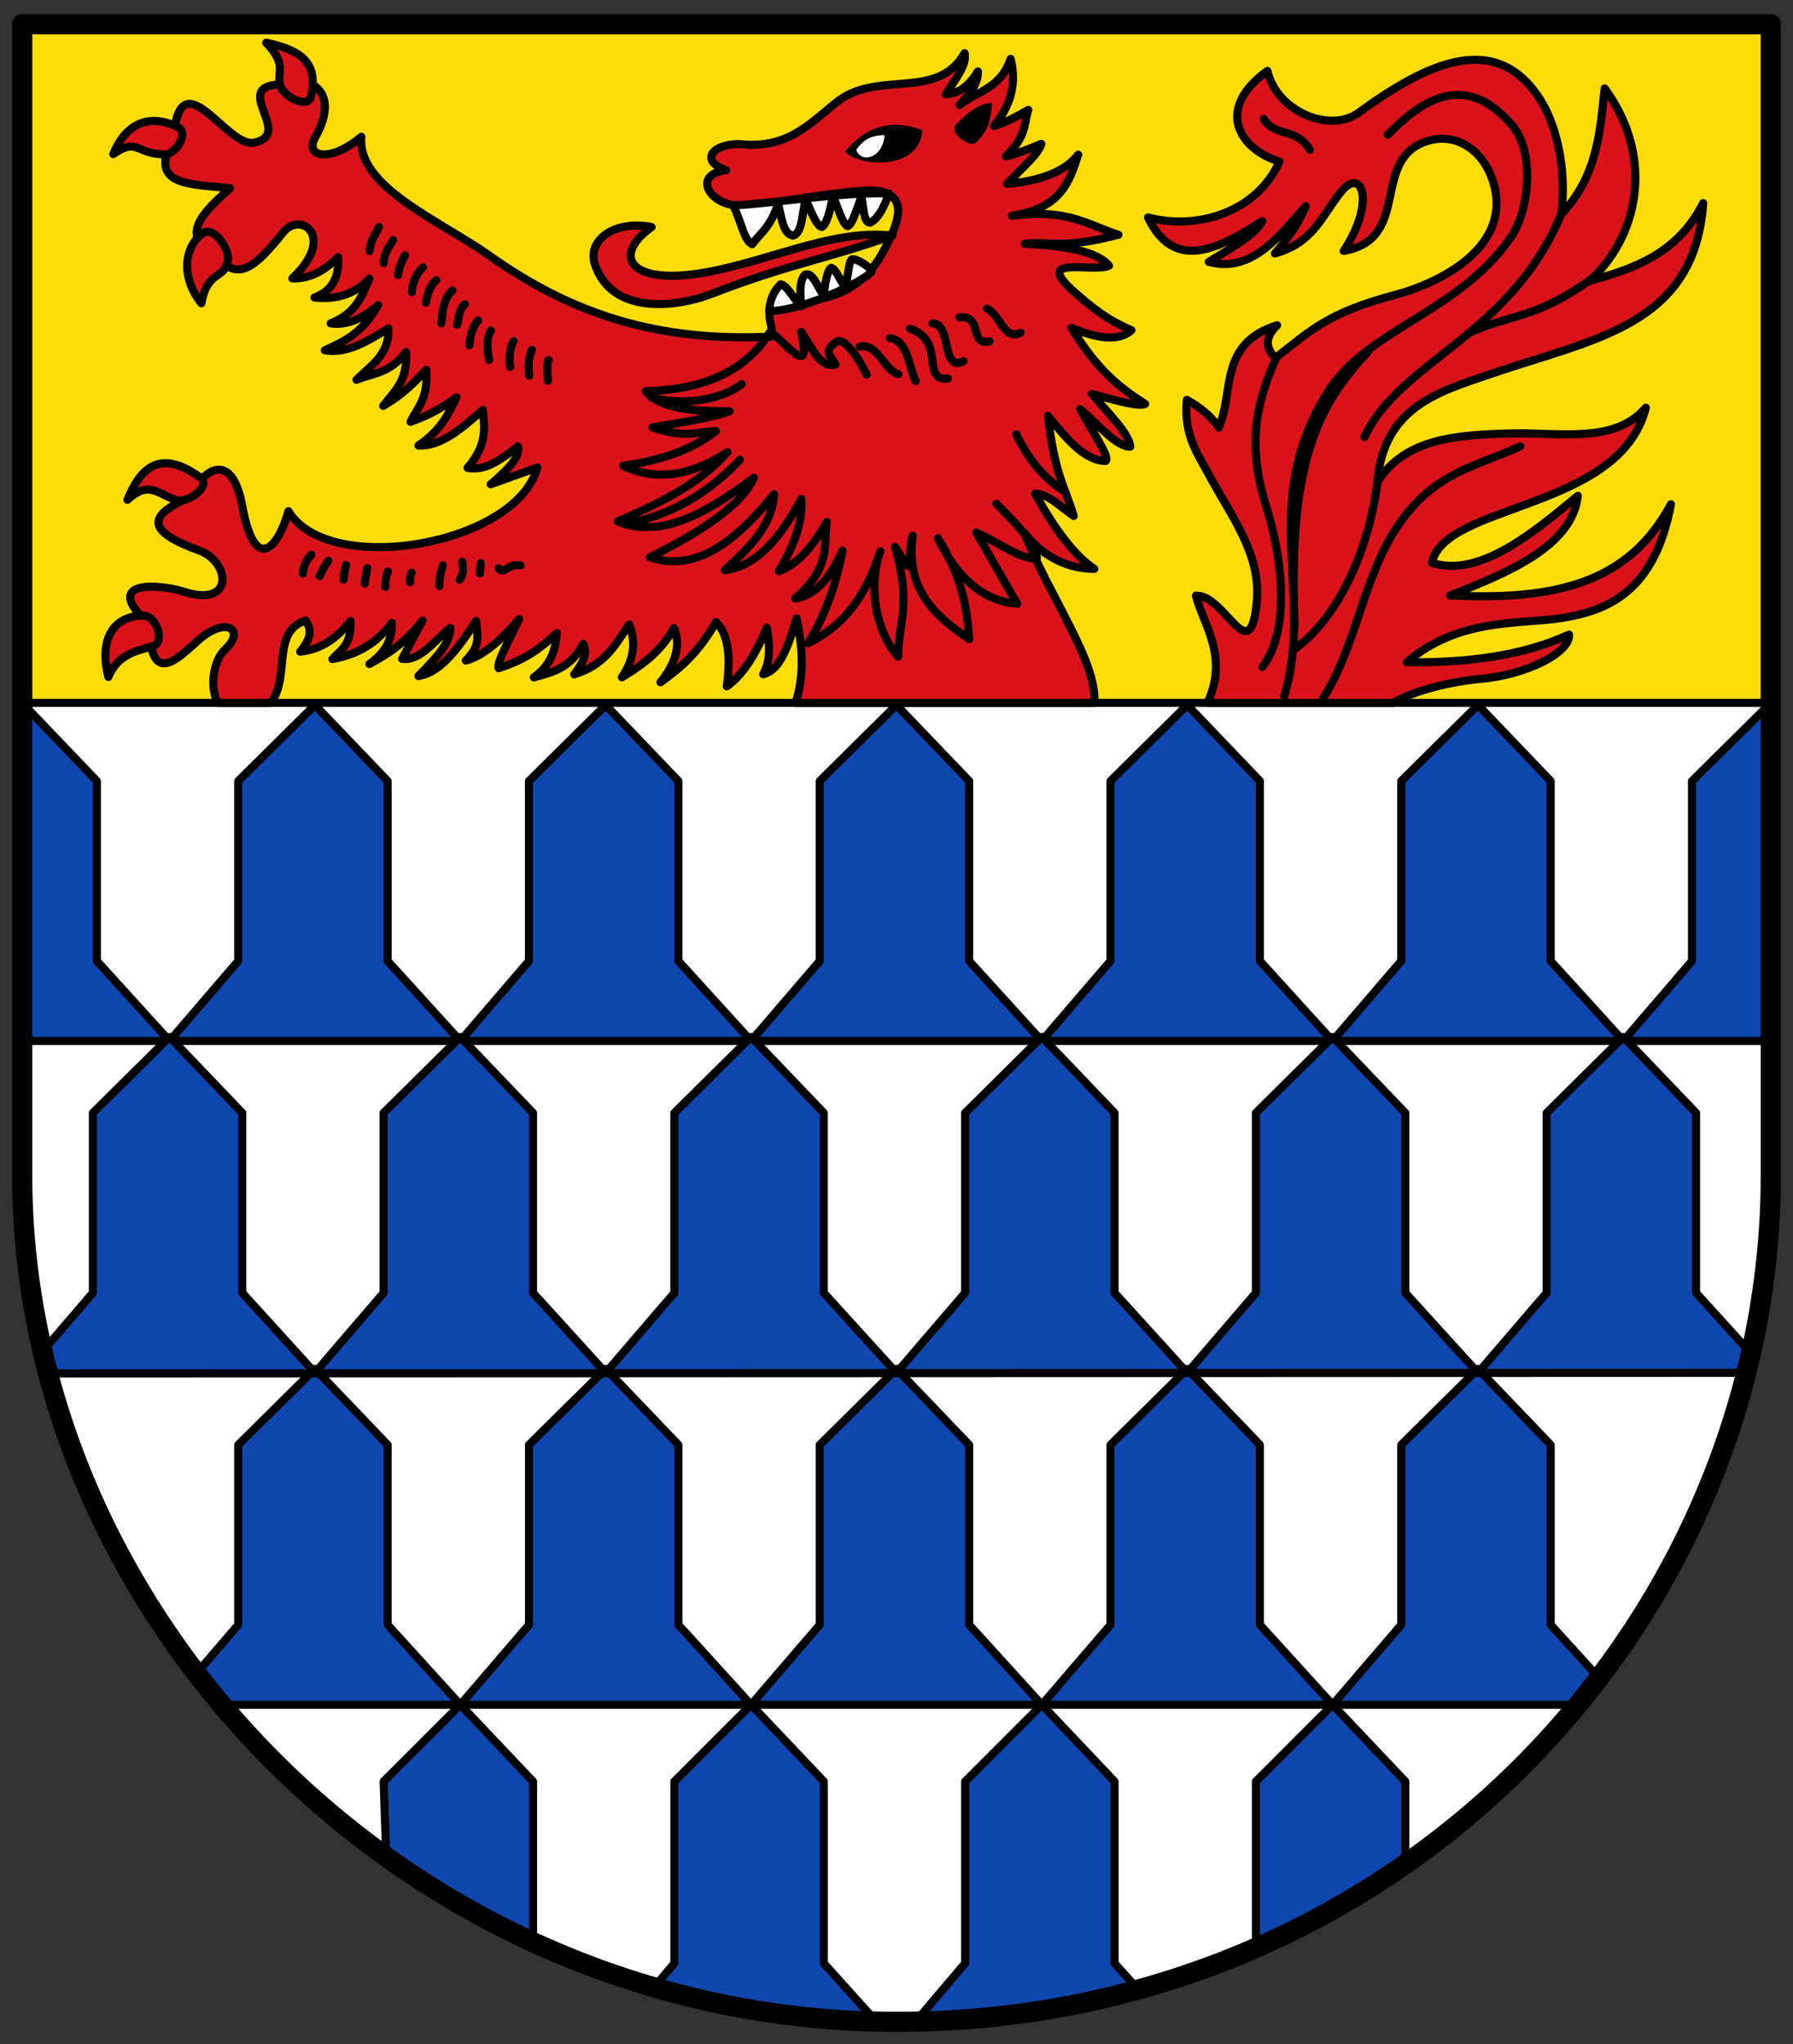 <svg xmlns="http://www.w3.org/2000/svg" height="506" width="444"><rect width="100%" height="100%" fill="#333333" stroke="none"/><defs><clipPath><path d="m 0,0 841.89,0 0,595.276 L 0,595.276 0,0 z"/></clipPath><clipPath><path d="m 744.8,8.515 h 73.13 V 62.504 H 744.8 V 8.515 z"/></clipPath></defs><path d="m 5.5,6 433,0 0,285 C 438.5,401 347,500.5 222,500.5 102,500.5 5.5,401 5.5,291 z" fill="#fff"/><g stroke="#000" stroke-linejoin="round" stroke-linecap="round" stroke-width="2"><path fill="#fcdd09" d="M 5.5,6 H438 V174 H5.5 z"/><g fill="#0f47af"><path d="m 6.02 257.68 c 0 0 -0.035 -83.03 -0.032 -83.15 l 18 18.809 v 44.547 l 18 19.799 l 17 -19.799 v -44.547 l 19 -18.809 l 18 18.809 v 44.547 l 18 19.799 l 17 -19.799 v -44.547 l 19 -18.809 l 18 18.809 v 44.547 l 18 19.799 l 17 -19.799 v -44.547 l 19 -18.809 l 18 18.809 v 44.547 l 18 19.799 l 17 -19.799 v -44.547 l 19 -18.809 l 18 18.809 v 44.547 l 18 19.799 l 17 -19.799 v -44.547 l 19 -18.809 l 18 18.809 v 44.547 l 18 19.799 l 17 -19.799 v -44.547 l 19 -18.809 l 0.139 83.15 z"/><path d="m 48.922 413.94 l 10.07 -11.73 v -44.547 l 19 -18.809 l 18 18.809 v 44.547 l 18 19.799 l 17 -19.799 v -44.547 l 19 -18.809 l 18 18.809 v 44.547 l 18 19.799 l 17 -19.799 v -44.547 l 19 -18.809 l 18 18.809 v 44.547 l 18 19.799 l 17 -19.799 v -44.547 l 19 -18.809 l 18 18.809 v 44.547 l 18 19.799 l 17 -19.799 v -44.547 l 19 -18.809 l 18 18.809 v 44.547 l 11.385 12.522 c 0.318 0.271 -5.82 7.277 -5.82 7.277 h -334.94 c -2.299 -2.366 -5.704 -8.07 -5.704 -8.07 z"/><path d="m 10.851 334.18 l 12.142 -14.14 v -44.547 l 19 -18.809 l 18 18.809 v 44.547 l 18 19.799 l 17 -19.799 v -44.547 l 19 -18.809 l 18 18.809 v 44.547 l 18 19.799 l 17 -19.799 v -44.547 l 19 -18.809 l 18 18.809 v 44.547 l 18 19.799 l 17 -19.799 v -44.547 l 19 -18.809 l 18 18.809 v 44.547 l 18 19.799 l 17 -19.799 v -44.547 l 19 -18.809 l 18 18.809 v 44.547 l 18 19.799 l 17 -19.799 v -44.547 l 19 -18.809 l 18 18.809 v 44.547 l 14.08 15.486 l -2.257 4.312 l -418.97 0.149 z"/><path d="m 95 441 l 19 -19 l 18 19 v 40.3 l 29.833 10.777 l 5.167 -6.079 v -45 l 19 -19 l 18 19 v 45 l 13.483 14.982 l 8.6 0.214 l 12.916 -15.195 v -45 l 19 -19 l 18 19 v 45 l 6.206 6.896 c 11.335 -2.968 28.794 -10.69 28.794 -10.69 v -41.21 l 19 -19 l 18 19 v 20.423 c -42.2 32.641 -83.81 38.3 -126.01 39.553 -49.06 0.161 -90.08 -17.844 -126.32 -40.687 z"/></g><g fill="#da121a"><path d="m 36.966 154.58 c -12.369 -11.312 2.763 -9.971 8.614 -8.093 12.578 4.04 11.427 -7.461 3.739 -10.223 -15.421 -5.541 -10.605 -9.446 -2.41 -13.205 3.453 -7.087 10.512 -11.644 13.06 2.13 3.285 17.769 9.139 9.786 11.449 1.351 10 16.53 56.45 8.394 61.64 -10.804 l -11.553 4.144 c 4.088 -3.441 7.42 -6.755 6.742 -9.401 -3.911 3.02 -7.787 6.219 -12.478 5.34 5.04 -5.867 4.175 -10.04 3.782 -14.358 -5.974 5.362 -10.765 9.07 -15.937 8.82 5.859 -3.976 7.44 -7.951 9.423 -11.927 -4.803 3.539 -8.152 4.897 -11.376 6.067 1.69 -3.636 4.409 -5.556 3.885 -12.882 -5.145 5.64 -7.846 7.207 -10.649 8.945 2.607 -3.543 6.084 -6 5.662 -13.33 -4.093 5.351 -8.186 5.186 -12.28 6.867 3.492 -3.547 8.174 -6.142 7.895 -12.706 -5.01 2.965 -9.949 6.325 -15.739 5.413 4.394 -2.156 8.789 -3.612 13.183 -11.178 -3.91 3.389 -7.819 5.112 -11.729 4.488 6.507 -2.589 7.723 -6.942 9.599 -11.07 -4.085 4.314 -8.746 5.169 -13.631 4.686 4.505 -1.641 6.171 -5.174 5.86 -10.03 -3.775 3.867 -7.55 5.435 -11.324 5.288 c 10.933 -10.247 2.112 -16.761 -2.203 -11.449 -6.81 8.384 -11.07 12.6 -16.612 5.963 -9.937 -5.094 -2.589 -11.445 3.408 -16.841 -10.07 -1.093 -20.57 -0.399 -14.06 -12.551 c 1.815 -20.09 13.239 2.727 20.02 1.278 10.393 -2.222 -7.142 -14.748 7.813 -14.431 4.04 -2.469 14.347 0.602 7.293 13.12 -2.661 4.724 3.393 6.578 11.428 -0.146 -1.196 12.39 19.454 20.728 31.822 29.495 20.262 14.362 41.35 21.307 69.5 19.99 1.877 -2.929 -5.219 -8.433 8.02 -8.893 7.794 -0.271 15.06 -3.505 19.542 -11.553 3.468 -6.224 8.95 -16.856 -5.06 -15.657 -13.472 1.153 -19.889 3.081 -29.391 3.657 -7.892 0.479 -12.994 -7.649 -4.113 -8.769 -7.284 -2.59 -2.602 -6.981 4.113 -6.389 12.01 1.057 17.538 -6.197 23.854 -10.877 9.924 -7.355 24.518 -0.017 31.1 -11.699 0.684 2.958 -2.571 6.765 -4.686 10.223 2.231 -0.352 4.935 -0.735 7.968 -5.714 0.122 3.319 -2.337 5.777 -4.539 8.321 4.318 -3.445 10.143 -4 12.654 -11.428 1.615 6.393 -0.133 11.825 -4.135 16.612 1.917 -0.404 4.982 -1.956 8.498 -3.958 -1.094 3.581 -0.448 6.577 -5.537 11.501 2.059 -0.434 5.2 -1.621 8.769 -3.106 -0.829 2.574 -3.118 4.314 -8.498 9.922 8.697 -0.8 14.545 -3.229 17.619 -7.241 -2.143 6.582 -4.099 13.25 -16.415 15.14 14.16 -1.847 18.652 2.25 26.388 4.686 -14.356 3.734 -17.16 1.489 -23.16 2.203 9.431 0.577 17.758 1.707 20.829 5.464 -3.999 1.808 -19.25 -2.909 -8.498 6.587 6.76 5.97 10.04 7.586 14.06 9.371 -2.53 2.229 -6.726 2.791 -14.857 -0.581 6.584 10.799 12.45 15.14 18.243 18.824 -1.659 0.814 -7.656 -0.975 -13.183 -2.483 3.913 4.652 9.309 9.897 9.496 13.06 -3.497 0.097 -8.189 -5.779 -12.405 -9.277 2.308 4.48 7.569 11.911 6.316 12.83 -5.284 -0.072 -9.785 -5.617 -14.285 -11.178 1.645 14.517 4.174 17.458 6.368 24.788 -3.183 -2.164 -6.365 -5.538 -9.548 -5.516 4.886 8.878 9.773 15.36 14.659 18.617 -5.924 -0.033 -12.195 -2.411 -17.318 -8.851 c 6.195 15.718 18.07 31.849 17.324 42.02 h -74 c 2.459 -7.511 1.514 -14.901 0.252 -20.923 -1.959 6.474 -3.955 12.86 -8.27 13.837 1.25 -2.262 2.041 -5.289 0.904 -11.531 -3.307 7.932 -6.615 12.213 -9.922 14.534 1.076 -7.667 0.281 -13.09 -2.659 -15.937 -4.585 7.996 -9.17 11.652 -13.755 14.909 3.939 -4.87 5.04 -9.335 3.356 -13.403 -2.541 4.36 -5.544 7.816 -12.904 12.176 3.266 -4.804 3.349 -9.08 1.807 -13.08 -3.308 4.732 -5.703 9.92 -13.609 12.353 1.896 -2.514 3.499 -5.03 2.233 -7.543 -3.03 5.914 -7.636 7.08 -12.228 8.291 2.838 -2.102 5.261 -4.894 5.714 -10.972 -3.5 3.159 -6.991 6.32 -14.41 8.696 -0.75 -1.014 2.84 -7.454 5.04 -12.155 -4.402 5.139 -8.803 9.134 -13.205 10.275 3.332 -3.496 3.122 -5.114 2.556 -9.797 -6.302 9.803 -10.123 12.89 -14.285 13.631 3.792 -3.976 7.98 -7.951 7.895 -11.927 -3.884 3.01 -7.32 8.266 -11.927 7.667 l 5.06 -9.496 c -5.175 6.457 -9.142 8.536 -13.153 10.774 4.71 -3.408 5.606 -6.815 5.537 -10.223 -3.66 5.072 -8.642 7.94 -14.711 8.997 2.03 -2.251 4.727 -3.39 4.488 -9.423 -4.152 5.281 -8.304 7.11 -12.456 7.594 1.772 -2.301 3.491 -4.612 1.338 -7.698 c -8.619 2.614 -3.686 14.372 -8.686 20.372 h -13 c -2.043 -3.41 -1.405 -10.294 1.781 -13.255 5.055 -4.699 0.404 -8.362 -6.493 -2.401 -4.829 4.174 -12.135 12.479 -12.323 -3.761 z"/><path d="m 299 174 c 5.371 -11.545 -1.029 -19.305 -2.853 -26.533 7.21 -0.427 13.501 19.04 15.09 1.256 1.045 -11.738 -6.713 -21.49 -11.875 -31.2 -2.727 -5.129 -6.295 -9.71 -5.464 -18.544 3.406 1.906 6.117 4.159 7.917 6.867 3.839 -8.833 -0.115 -20.783 14.44 -25.329 -2.737 2.691 -3.242 5.381 -0.362 8.07 8.671 -6.848 13.202 -11.248 29.391 -15.541 11.469 -3.042 29.31 -11.938 24.486 -27.937 -2.42 -8.02 -9.31 -12.407 -16.311 -10.193 -14.32 4.529 -3.658 24.19 -20.726 27.21 7.951 -11.98 4.621 -21.343 -0.8 -14.461 -4.758 6.04 -6.809 12.467 -16.238 15.09 5.178 -6.02 6.358 -8.839 7.624 -11.729 -5.967 6.663 -13.07 16.801 -23.996 13.807 5.35 -3.366 11.659 -6.732 13.244 -10.1 -11.144 7.125 -21.886 12.51 -28.29 -0.904 12.66 3.315 27.15 -1.652 32.549 -13.829 -9.872 -3.03 -16.13 -12.948 -2.982 -22.451 2.363 10.238 15.635 15.413 22.512 10.399 17.21 -12.549 34.431 -20.635 45.34 -2.805 3.822 6.247 6.361 17.17 4.883 27.894 8.941 -9.315 9.624 -20.282 10.774 -31.16 12.907 17.635 7.895 37.3 -3.791 47.686 11.08 -3.059 21.844 -6.767 28.2 -19.293 -2.107 30.369 -26.755 33.483 -52.755 42.35 -13.04 4.447 -26.354 8.204 -27.949 26.741 6.732 -10.875 19.846 -11.702 32.851 -12.06 12.281 -0.339 25.904 2.681 33.651 -6.389 -6.398 25.512 -49.771 23.564 -52.983 38.39 11.892 3.955 25.868 -8.099 36.14 -16.561 -1.437 12.626 -17.565 19.12 -31.603 24.654 26.16 1.292 44.23 -3.075 54.656 -22.576 -4.048 21.896 -15.947 26.454 -27.305 28.2 -10.453 1.607 -25.279 -0.1 -38.12 10.936 14.427 0.117 28.16 -1.386 40.19 -6.867 0.364 4.37 -10.317 9.925 -21.795 10.959 c -7.322 0.66 -16.746 2.909 -21.734 5.953 z"/></g></g><path d="m 236.74 30.842 c 2.695 -2.816 5.597 -5.383 8.945 -5.324 -0.377 3.588 -0.707 6.828 -4.047 9.797 -1.49 1.325 -6.845 -2.439 -4.899 -4.473 z"/><g stroke="#000" stroke-linejoin="round" stroke-linecap="round" stroke-width="2"><g fill="#da121a"><path d="m 161.35 56.19 c -9.355 -1.757 -15.933 3.338 -14.06 9.158 4.181 12.974 20.651 10.582 28.752 7.454 19.568 -7.556 28.478 -8.59 44.939 -14.483 -15.595 -1.795 -32.614 7.447 -49.41 9.584 -15.794 2.01 -19.839 -4.73 -10.223 -11.714 z"/><path d="m 31.553 123.72 c 3.393 -8.262 8.262 -12.563 18.07 -5.507 2.885 2.076 -3.284 6.658 -6.243 5.529 -4.64 -1.77 -6.635 -4.719 -11.824 -0.021 z"/></g><path d="m 181.58 50.862 c 1.988 4.045 2.698 8.784 4.686 9.584 1.704 -2.399 4.686 -4.336 6.389 -10.01 0.887 3.159 1.151 7.357 3.621 7.88 2.375 -0.361 2.369 -5.485 3.195 -8.945 1.349 2.855 2.698 6.617 4.047 6.815 1.286 -0.74 2.039 -4.145 2.769 -7.667 1.207 2.886 2.414 7.152 3.621 7.454 1.136 -0.266 2.272 -4.369 3.408 -7.241 0.523 2.597 0.563 6.402 2.13 6.389 1.873 -0.859 3.38 -3.548 4.686 -7.241 -13.334 -0.269 -25.572 2.191 -38.549 2.982 z" fill="#fff"/><path d="m 312.92 29.445 c 2.906 4.647 8.1 2.01 11.424 7.646 m 71.28 30.856 c -15.504 11.516 -21.275 9.466 -32.12 14.625 m -24.802 4.563 c -11.811 12.689 -19.912 26.425 -18.09 67.834 m 66.46 -103.11 c -12.322 31.2 -40.44 37.3 -49.17 56.32 m 5.744 -74.81 c 6.649 -6.715 18.343 -17.252 30.982 -2.13 5.435 6.503 4.067 20.883 -0.441 27.419 -12.912 18.723 -35.56 22.735 -45.33 38.29 -17.494 27.861 -3.209 49.658 -10.838 75.39 m 23.21 -54.03 c -1.947 16.864 -9.244 33.963 -20.503 42.28 m -4.621 -72.19 c -5.495 12.317 -7.141 22.23 -2.485 37.19 3.668 11.782 6.254 30.01 -1.026 39.517 m 63.876 -54.633 c -10.362 4.961 -21.725 6.07 -31.09 20.845 -7.926 12.514 -9.636 28.711 -17.678 41.479" fill="none"/></g><path d="m 209.26 37.52 c 5.963 -7.323 12.625 -7.654 19.17 -5.324 -0.741 10.333 -15.981 9.04 -19.17 5.324 z"/><path d="m 212.03 37.09 c 1.66 -2.388 3.68 -3.68 7.03 -3.621 -0.451 5.659 -5.778 7.136 -7.03 3.621 z" fill="#fff"/><g stroke="#000" stroke-linejoin="round"><g stroke-linecap="round" stroke-width="2"><path d="m 183.66 95.08 c -3.742 3.081 -12.762 5.722 -22.268 3.362 m 21.842 15.38 c -9.52 10.03 -19.428 14.17 -28.445 15.928 m 58.09 -43.942 c 4.322 -1.11 6.391 6.244 9.584 6.815 m -2.106 -8.924 c 4.549 0.647 4.58 6.971 6.389 10.649 m -1.394 -12.992 c 8.938 3.053 2.627 13.13 9.371 12.353 m -3.81 -13.646 c 4.839 -0.016 2.134 12.202 7.667 9.371 m -1 -10.892 c 5.995 -0.52 2.282 7.112 7.454 5.963 m -0.636 -8.093 c 3.195 1.367 4.26 8.02 8.306 5.963 m -123.81 57.61 c -3.02 -0.751 -3.93 2.413 -5.443 0.718 m -4.408 -1.321 l -0.213 2.556 m -4.393 -2.893 c 0.567 3.05 -0.114 3.606 -0.639 4.473 m -4.129 -3.569 c -0.478 1.51 -0.931 3.045 -0.852 5.112 m -6.854 -3.283 c -0.525 1.164 -0.449 1.727 -0.426 2.343 m -5.473 -2.644 c -0.433 0.759 -0.681 1.956 -0.639 3.834 m -4.481 -4.686 c -0.213 0.924 -0.426 2.35 -0.639 3.834 m -4.606 -4.597 c -0.213 0.779 -0.426 1.72 -0.639 3.621 m -3.791 -4.701 c -0.71 1.06 -1.42 2.212 -2.13 3.834 m -2.05 -5.288 c -0.888 1.028 -1.794 2 -2.13 4.686 m 60.915 -52.862 c -0.407 0.024 -0.37 2.27 -0.213 5.112 m -3.967 -7.661 c -0.948 2.13 -0.801 4.26 -0.639 6.389 m -3.879 -8.534 c -0.776 1.391 -1.207 3.3 -0.852 6.389 m -4.783 -8.975 c -1.219 2.055 -0.88 4.629 -0.426 7.241 m -2.726 -9.791 c -1.281 1.488 -1.985 3.552 -2.13 6.176 m -1.132 -10.217 c -1.468 1.289 -1.511 3.291 -1.917 5.112 m -1.183 -8.461 c -1.99 1.631 -2.455 4.786 -2.769 8.093 m -1.235 -10.643 c -1.545 1.153 -2.133 3.263 -2.556 5.537 m -0.721 -8.762 c -1.874 1.742 -2.593 3.868 -2.769 6.176 m -1.698 -9.115 c -0.786 1.415 -1.479 2.922 -1.704 4.899 m -1.22 -8.711 c -1.077 1.769 -2.352 3.439 -2.343 5.75 m 156.64 42.36 c 3.794 7.713 7.588 11.137 11.382 13.798 m -48.43 -28.567 c -2.509 -5.131 -5.81 -9.332 -7.526 -8.122 -3.637 2.564 -0.949 3.888 -0.206 5.629 -4.054 0.959 -5.92 -4.645 -8.502 -8.1 2.96 12.216 -3.989 2.414 -7.638 -0.057 -5.627 9.183 -15.598 14.384 -30.861 14.734 3.892 4.605 12.19 4.932 20.769 4.987 -3.504 1.319 -10.757 2.639 -19.04 3.958 8.01 2.896 11.398 1.01 15.687 0.925 -6.71 5.25 -14.677 7.357 -22.98 8.623 8.602 4.048 17.205 2.193 25.807 -3.386 -6.07 6.833 -14.07 11.511 -27.16 17.14 9.952 4.053 20.564 -0.903 33.702 -10.804 -2.76 6.566 -12.686 13.13 -25.734 19.697 9.111 2.95 18.5 -0.444 30.742 -15.636 -0.428 7.828 -6.251 13.343 -12.176 18.815 6.306 -0.763 12.612 -5.673 18.919 -17.662 0.47 5.963 -2.01 11.927 -5.537 17.89 3.958 -1.372 7.917 -5.163 11.875 -12.155 -0.935 5.865 1.303 10.865 -7.844 18.97 3.91 -0.775 7.819 -3.166 11.729 -11.905 -1.489 7.643 -3.834 15.286 -8.519 22.929 6.918 -3.448 13.361 -8.953 17.89 -22.752 -2.814 7.496 -1.747 18.896 4.363 26.09 0.155 -8.529 3.398 -12.941 -0.736 -27.19 5.75 9.472 2.602 3.061 4.382 -2.77 -1.648 12.737 4.52 19.244 13.994 25.626 -0.548 -7.542 -1.59 -15.04 -7.749 -24.985 4.647 9.582 10.964 15.486 19.624 16.238 l -10.15 -17.662 c 6.26 2.878 11.733 7.108 15.03 6.286 -0.516 -4.02 -6.112 -9.469 -10.03 -13.381 m -152.9 -68.53 c -0.836 1.878 -2.01 3.07 -2.343 5.963" fill="none"/><path d="m 190.45 77.04 c 0.264 -3.596 1.652 -5.487 2.887 -6.675 1.832 0.516 2.827 3.298 5.108 5.463 -0.288 -2.61 -0.636 -6.764 1.039 -7.892 1.87 -0.443 2.885 2.986 4.534 5.306 0.146 -2.522 0.839 -6.382 1.78 -6.933 1.176 0.164 2.086 2.979 3.531 4.771 0.82 -3.292 0.824 -6.311 1.627 -6.896 0.922 -0.143 3.172 0.946 4.874 2.736 1.226 0.953 -15.534 9.904 -25.38 10.119 z" fill="#fff"/><g fill="#da121a"><path d="m 26.833 167.59 c -2.206 -8.654 0.641 -15.01 8.503 -15.199 3.554 -0.085 5.554 6.7 2.505 7.559 -4.78 1.347 -8.742 2.28 -11.01 7.639 z"/><path d="m 28.05 38.15 c 3.393 -8.262 9.467 -9.852 15.958 -6.712 3.2 1.548 -1.175 7.863 -4.135 6.733 -6.212 -0.306 -6.02 -4.073 -11.824 -0.021 z"/><path d="m 65.921 10.573 c 8.893 1.885 12.854 5.108 11.15 13.151 -0.737 3.478 -7.273 0.157 -7.794 -2.967 -0.583 -3.502 1.706 -4.725 -3.356 -10.184 z"/><path d="m 49.864 75.07 c -4.973 -6.114 -4.518 -13.894 0.437 -17.376 2.908 -2.044 7.702 5.507 5.701 7.963 -0.843 3.118 -4.748 1.701 -6.138 9.413 z"/></g></g><path d="m 5.5 6 h 433 v 285 c 0 110 -91.5 209.5 -216.5 209.5 -120 0 -216.5 -99.5 -216.5 -209.5 z" fill="none" stroke-width="5"/></g></svg>